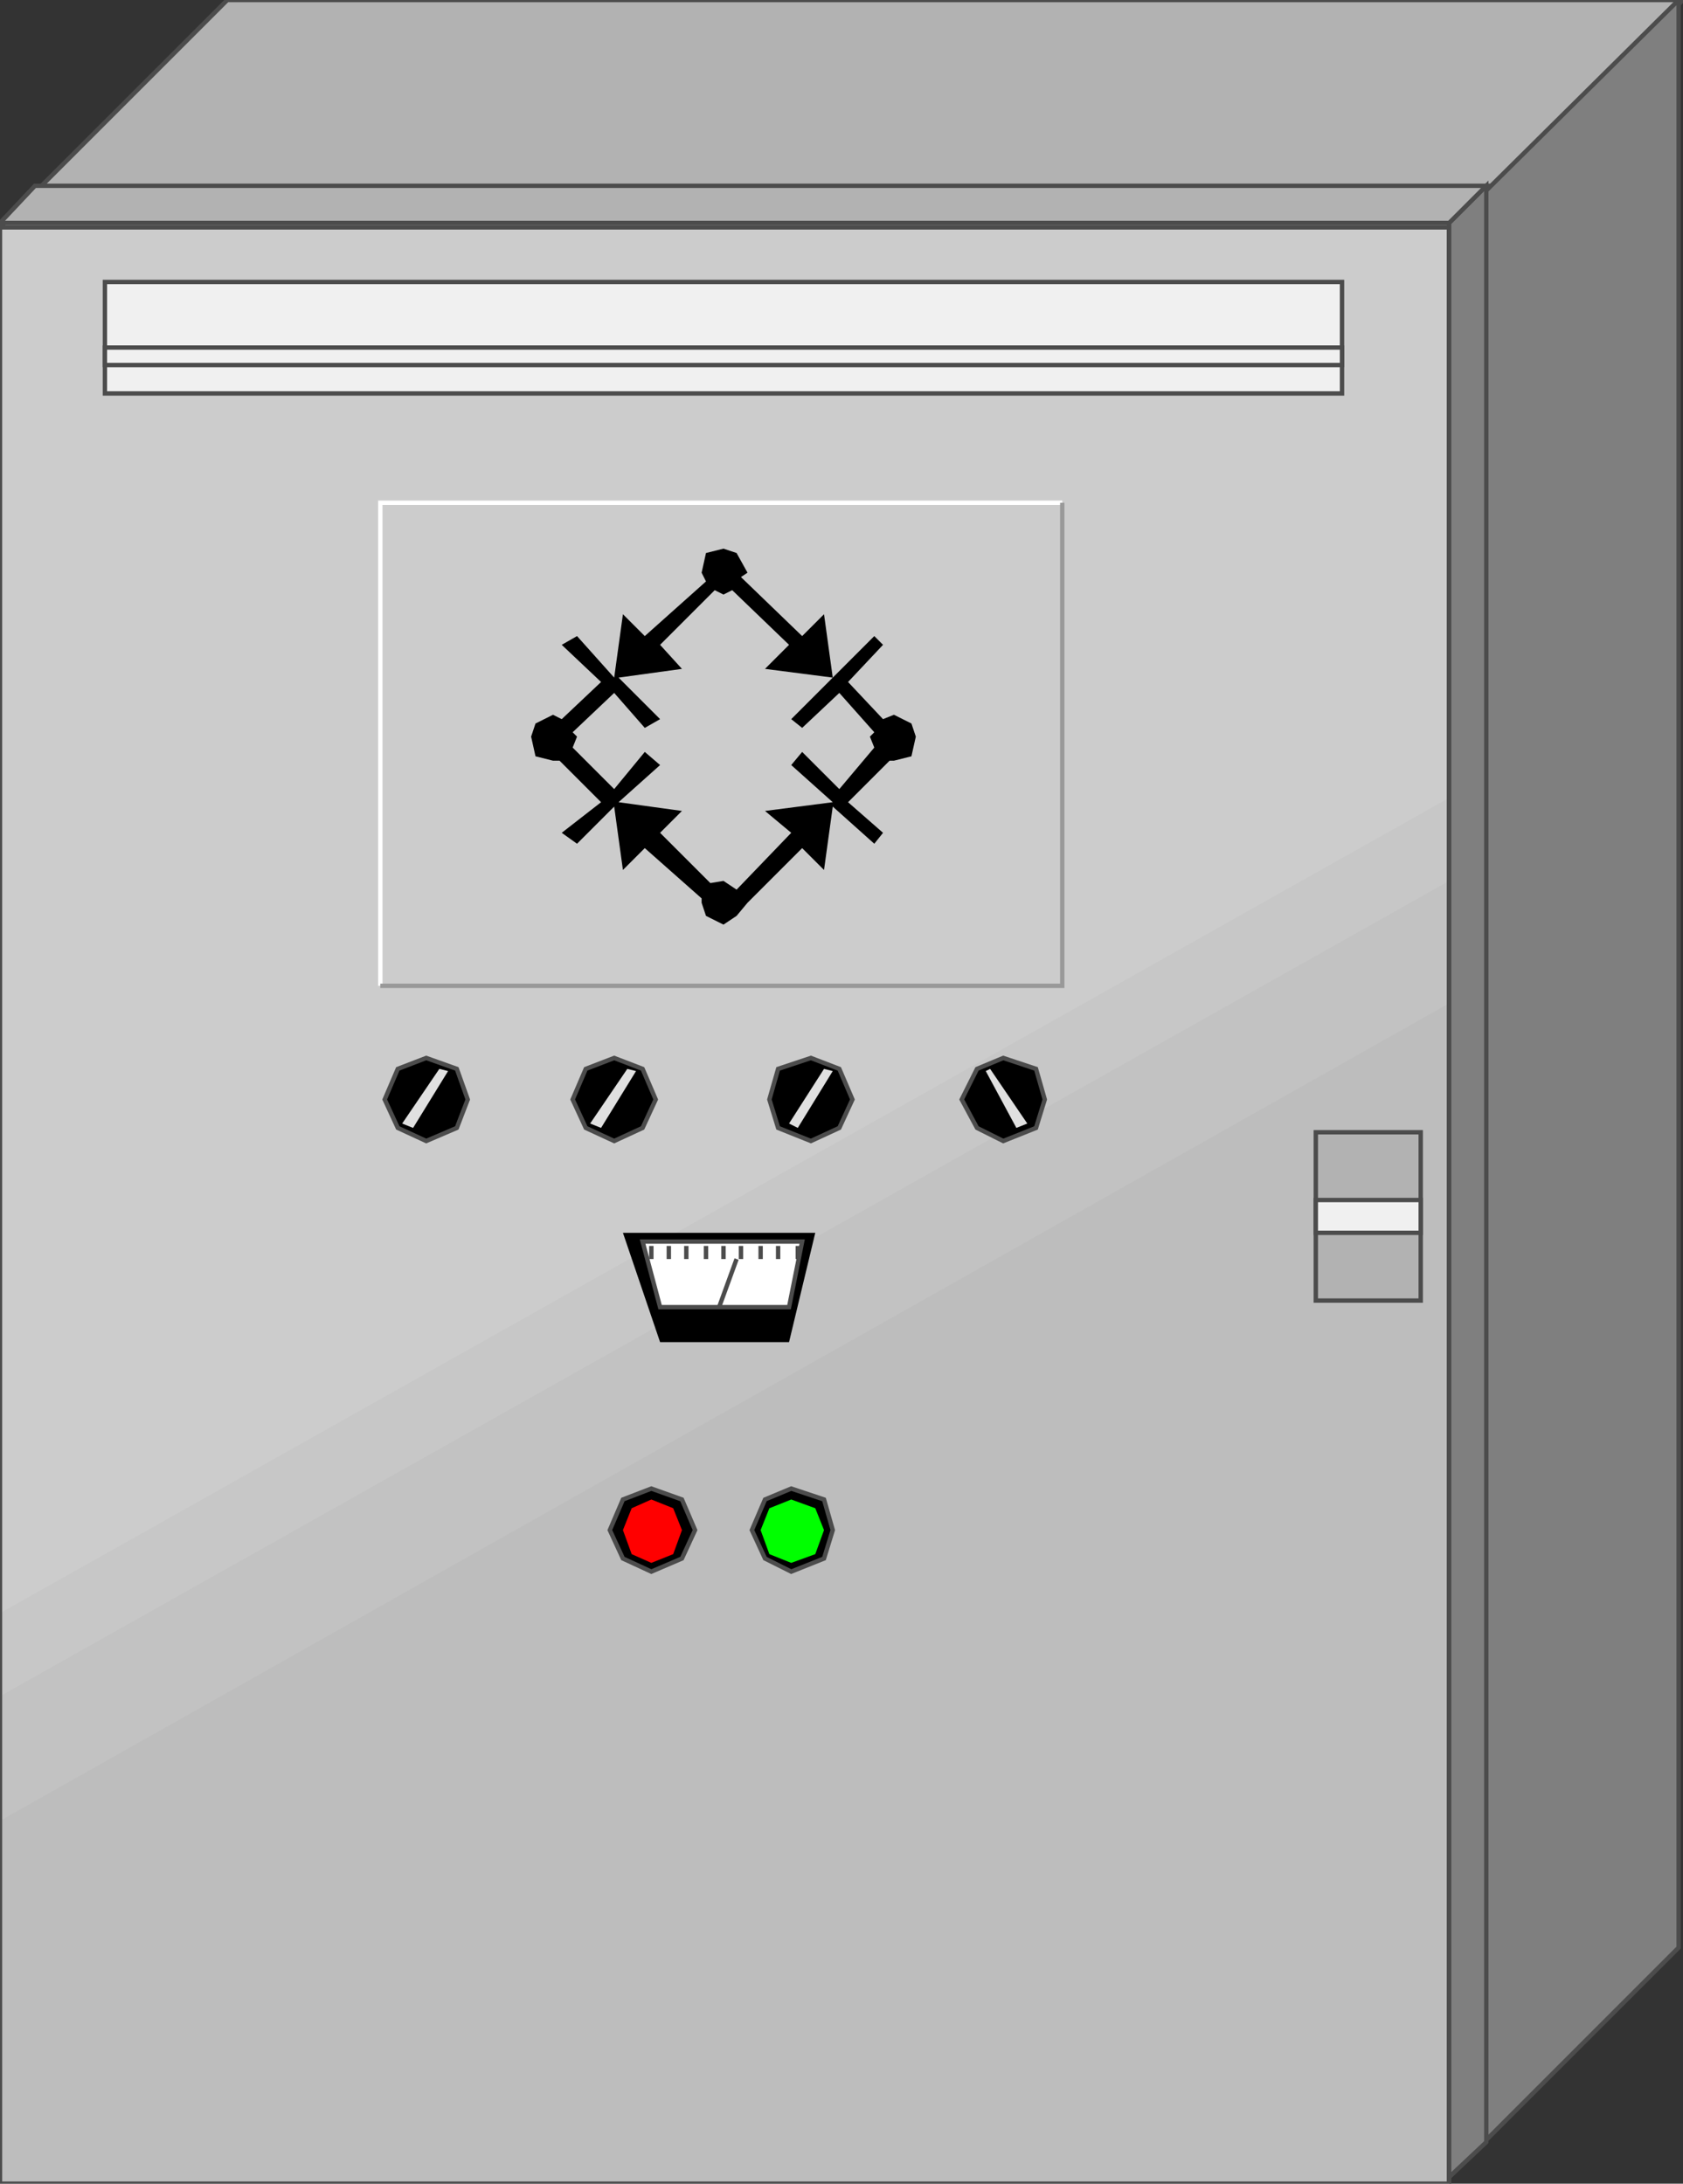 <!DOCTYPE svg PUBLIC '-//W3C//DTD SVG 20000303 Stylable//EN' 'http://www.w3.org/TR/2000/03/WD-SVG-20000303/DTD/svg-20000303-stylable.dtd'>
<svg height="999" width="770" xmlns="http://www.w3.org/2000/svg" xmlns:atv="http://webmi.atvise.com/2007/svgext" xmlns:xlink="http://www.w3.org/1999/xlink">
 <rect width="100%" height="100%" fill="#333333" stroke="none"/>
 <defs/>
 <g atv:refpx="384.5" atv:refpy="500" id="Image_1">
  <path atv:refpx="331.5" atv:refpy="551.5" d="M0,104L663,104L663,999L0,999Z" fill="#ccc" id="id_0"/>
  <path atv:refpx="331.5" atv:refpy="682" d="M0,738L663,365L663,999L0,999Z" fill="#c7c7c7" id="id_1"/>
  <path atv:refpx="331.5" atv:refpy="701" d="M0,776L663,403L663,999L0,999Z" fill="#c2c2c2" id="id_2"/>
  <path atv:refpx="331.5" atv:refpy="729" d="M0,833L663,459L663,999L0,999Z" fill="#bdbdbd" id="id_3"/>
  <path atv:refpx="331.5" atv:refpy="551.5" d="M0,104L663,104L663,999L0,999Z" fill="none" id="id_4" stroke="#4c4c4c" stroke-width="2"/>
  <path atv:refpx="385" atv:refpy="52" d="M0,104L663,104L770,0L104,0Z" fill="#b2b2b2" id="id_5" stroke="#4c4c4c" stroke-width="2"/>
  <path atv:refpx="715.5" atv:refpy="498" d="M768,0L663,104L663,996L768,891Z" fill="#7f7f7f" id="id_6" stroke="#4c4c4c" stroke-width="2"/>
  <path atv:refpx="626" atv:refpy="556.5" d="M602,518L650,518L650,595L602,595Z" fill="#b2b2b2" id="id_7" stroke="#4c4c4c" stroke-width="2"/>
  <path atv:refpx="626" atv:refpy="556.5" d="M602,549L650,549L650,564L602,564Z" fill="#f0f0f0" id="id_8" stroke="#4c4c4c" stroke-width="2"/>
  <path atv:refpx="331" atv:refpy="154.5" d="M48,129L614,129L614,180L48,180Z" fill="#f0f0f0" id="id_9" stroke="#4c4c4c" stroke-width="2"/>
  <path atv:refpx="331" atv:refpy="163" d="M48,159L614,159L614,167L48,167Z" fill="#f0f0f0" id="id_10" stroke="#4c4c4c" stroke-width="2"/>
  <path atv:refpx="331" atv:refpy="337" d="M331,403L337,407L362,381L350,371L381,367L362,350L367,344L384,361L400,342L398,337L400,335L384,317L367,333L362,329L381,310L350,306L361,295L335,270L331,272L327,270L302,295L312,306L283,310L302,329L295,333L281,317L262,335L264,337L262,342L281,361L295,344L302,350L283,367L312,371L302,381L325,404ZM342,413L337,419L331,423L323,419L321,413L321,411L295,388L285,398L281,369L264,386L257,381L275,367L256,348L253,348L245,346L243,337L245,331L253,327L257,329L275,312L257,295L264,291L281,310L285,281L295,291L323,266L321,262L323,253L331,251L337,253L342,262L339,264L367,291L377,281L381,310L400,291L404,295L388,312L404,329L409,327L417,331L419,337L417,346L409,348L407,348L388,367L404,381L400,386L381,369L377,398L367,388Z" fill="#000" id="id_11" style="fill-rule:evenodd"/>
  <path atv:refpx="195" atv:refpy="503" d="M195,484L209,489L214,503L209,516L195,522L182,516L176,503L182,489Z" fill="#000" id="id_12" stroke="#4c4c4c" stroke-width="2"/>
  <path atv:refpx="281" atv:refpy="503" d="M281,484L294,489L300,503L294,516L281,522L268,516L262,503L268,489Z" fill="#000" id="id_13" stroke="#4c4c4c" stroke-width="2"/>
  <path atv:refpx="371" atv:refpy="503" d="M371,484L384,489L390,503L384,516L371,522L356,516L352,503L356,489Z" fill="#000" id="id_14" stroke="#4c4c4c" stroke-width="2"/>
  <path atv:refpx="459" atv:refpy="503" d="M459,484L447,489L440,503L447,516L459,522L474,516L478,503L474,489Z" fill="#000" id="id_15" stroke="#4c4c4c" stroke-width="2"/>
  <path atv:refpx="298.5" atv:refpy="700" d="M298,681L285,686L279,700L285,713L298,719L312,713L318,700L312,686Z" fill="#000" id="id_16" stroke="#4c4c4c" stroke-width="2"/>
  <path atv:refpx="362.5" atv:refpy="700" d="M362,681L350,686L344,700L350,713L362,719L377,713L381,700L377,686Z" fill="#000" id="id_17" stroke="#4c4c4c" stroke-width="2"/>
  <path atv:refpx="298.5" atv:refpy="700.5" d="M298,686L289,690L285,700L289,711L298,715L308,711L312,700L308,690Z" fill="#f00" id="id_18"/>
  <path atv:refpx="362.5" atv:refpy="700.5" d="M362,686L352,690L348,700L352,711L362,715L373,711L377,700L373,690Z" fill="#0f0" id="id_19"/>
  <path atv:refpx="194.5" atv:refpy="502.5" d="M201,489L205,490L189,516L184,514Z" fill="#e0e0e0" id="id_20"/>
  <path atv:refpx="280.5" atv:refpy="502.5" d="M287,489L291,490L275,516L270,514Z" fill="#e0e0e0" id="id_21"/>
  <path atv:refpx="371" atv:refpy="502.5" d="M377,489L381,490L365,516L361,514Z" fill="#e0e0e0" id="id_22"/>
  <path atv:refpx="460.5" atv:refpy="502.5" d="M453,489L451,490L465,516L470,514Z" fill="#e0e0e0" id="id_23"/>
  <path atv:refpx="329" atv:refpy="589" d="M285,564L373,564L361,614L302,614Z" fill="#000" id="id_24"/>
  <path atv:refpx="330.5" atv:refpy="583" d="M294,568L367,568L361,598L302,598Z" fill="#fff" id="id_25" stroke="#4c4c4c" stroke-width="2"/>
  <path atv:refpx="333" atv:refpy="587" d="M337,576L329,598" fill="none" id="id_26" stroke="#4c4c4c" stroke-width="2"/>
  <path atv:refpx="298.5" atv:refpy="573" d="M298,570L298,576" fill="none" id="id_27" stroke="#4c4c4c" stroke-width="2"/>
  <path atv:refpx="306.5" atv:refpy="573" d="M306,570L306,576" fill="none" id="id_28" stroke="#4c4c4c" stroke-width="2"/>
  <path atv:refpx="314.5" atv:refpy="573" d="M314,570L314,576" fill="none" id="id_29" stroke="#4c4c4c" stroke-width="2"/>
  <path atv:refpx="323.5" atv:refpy="573" d="M323,570L323,576" fill="none" id="id_30" stroke="#4c4c4c" stroke-width="2"/>
  <path atv:refpx="331.5" atv:refpy="573" d="M331,570L331,576" fill="none" id="id_31" stroke="#4c4c4c" stroke-width="2"/>
  <path atv:refpx="339.5" atv:refpy="573" d="M339,570L339,576" fill="none" id="id_32" stroke="#4c4c4c" stroke-width="2"/>
  <path atv:refpx="348.5" atv:refpy="573" d="M348,570L348,576" fill="none" id="id_33" stroke="#4c4c4c" stroke-width="2"/>
  <path atv:refpx="356.5" atv:refpy="573" d="M356,570L356,576" fill="none" id="id_34" stroke="#4c4c4c" stroke-width="2"/>
  <path atv:refpx="365.5" atv:refpy="573" d="M365,570L365,576" fill="none" id="id_35" stroke="#4c4c4c" stroke-width="2"/>
  <path atv:refpx="671.5" atv:refpy="540.5" d="M680,85L663,102L663,996L680,980Z" fill="#7f7f7f" id="id_36" stroke="#4c4c4c" stroke-width="2"/>
  <path atv:refpx="340" atv:refpy="93.5" d="M0,102L663,102L680,85L16,85Z" fill="#b2b2b2" id="id_37" stroke="#4c4c4c" stroke-width="2"/>
  <path atv:refpx="330" atv:refpy="340.5" d="M174,451L174,230L486,230" fill="none" id="id_38" stroke="#fff" stroke-width="2"/>
  <path atv:refpx="330" atv:refpy="340.5" d="M174,451L486,451L486,230" fill="none" id="id_39" stroke="#999" stroke-width="2"/>
 </g>
</svg>
